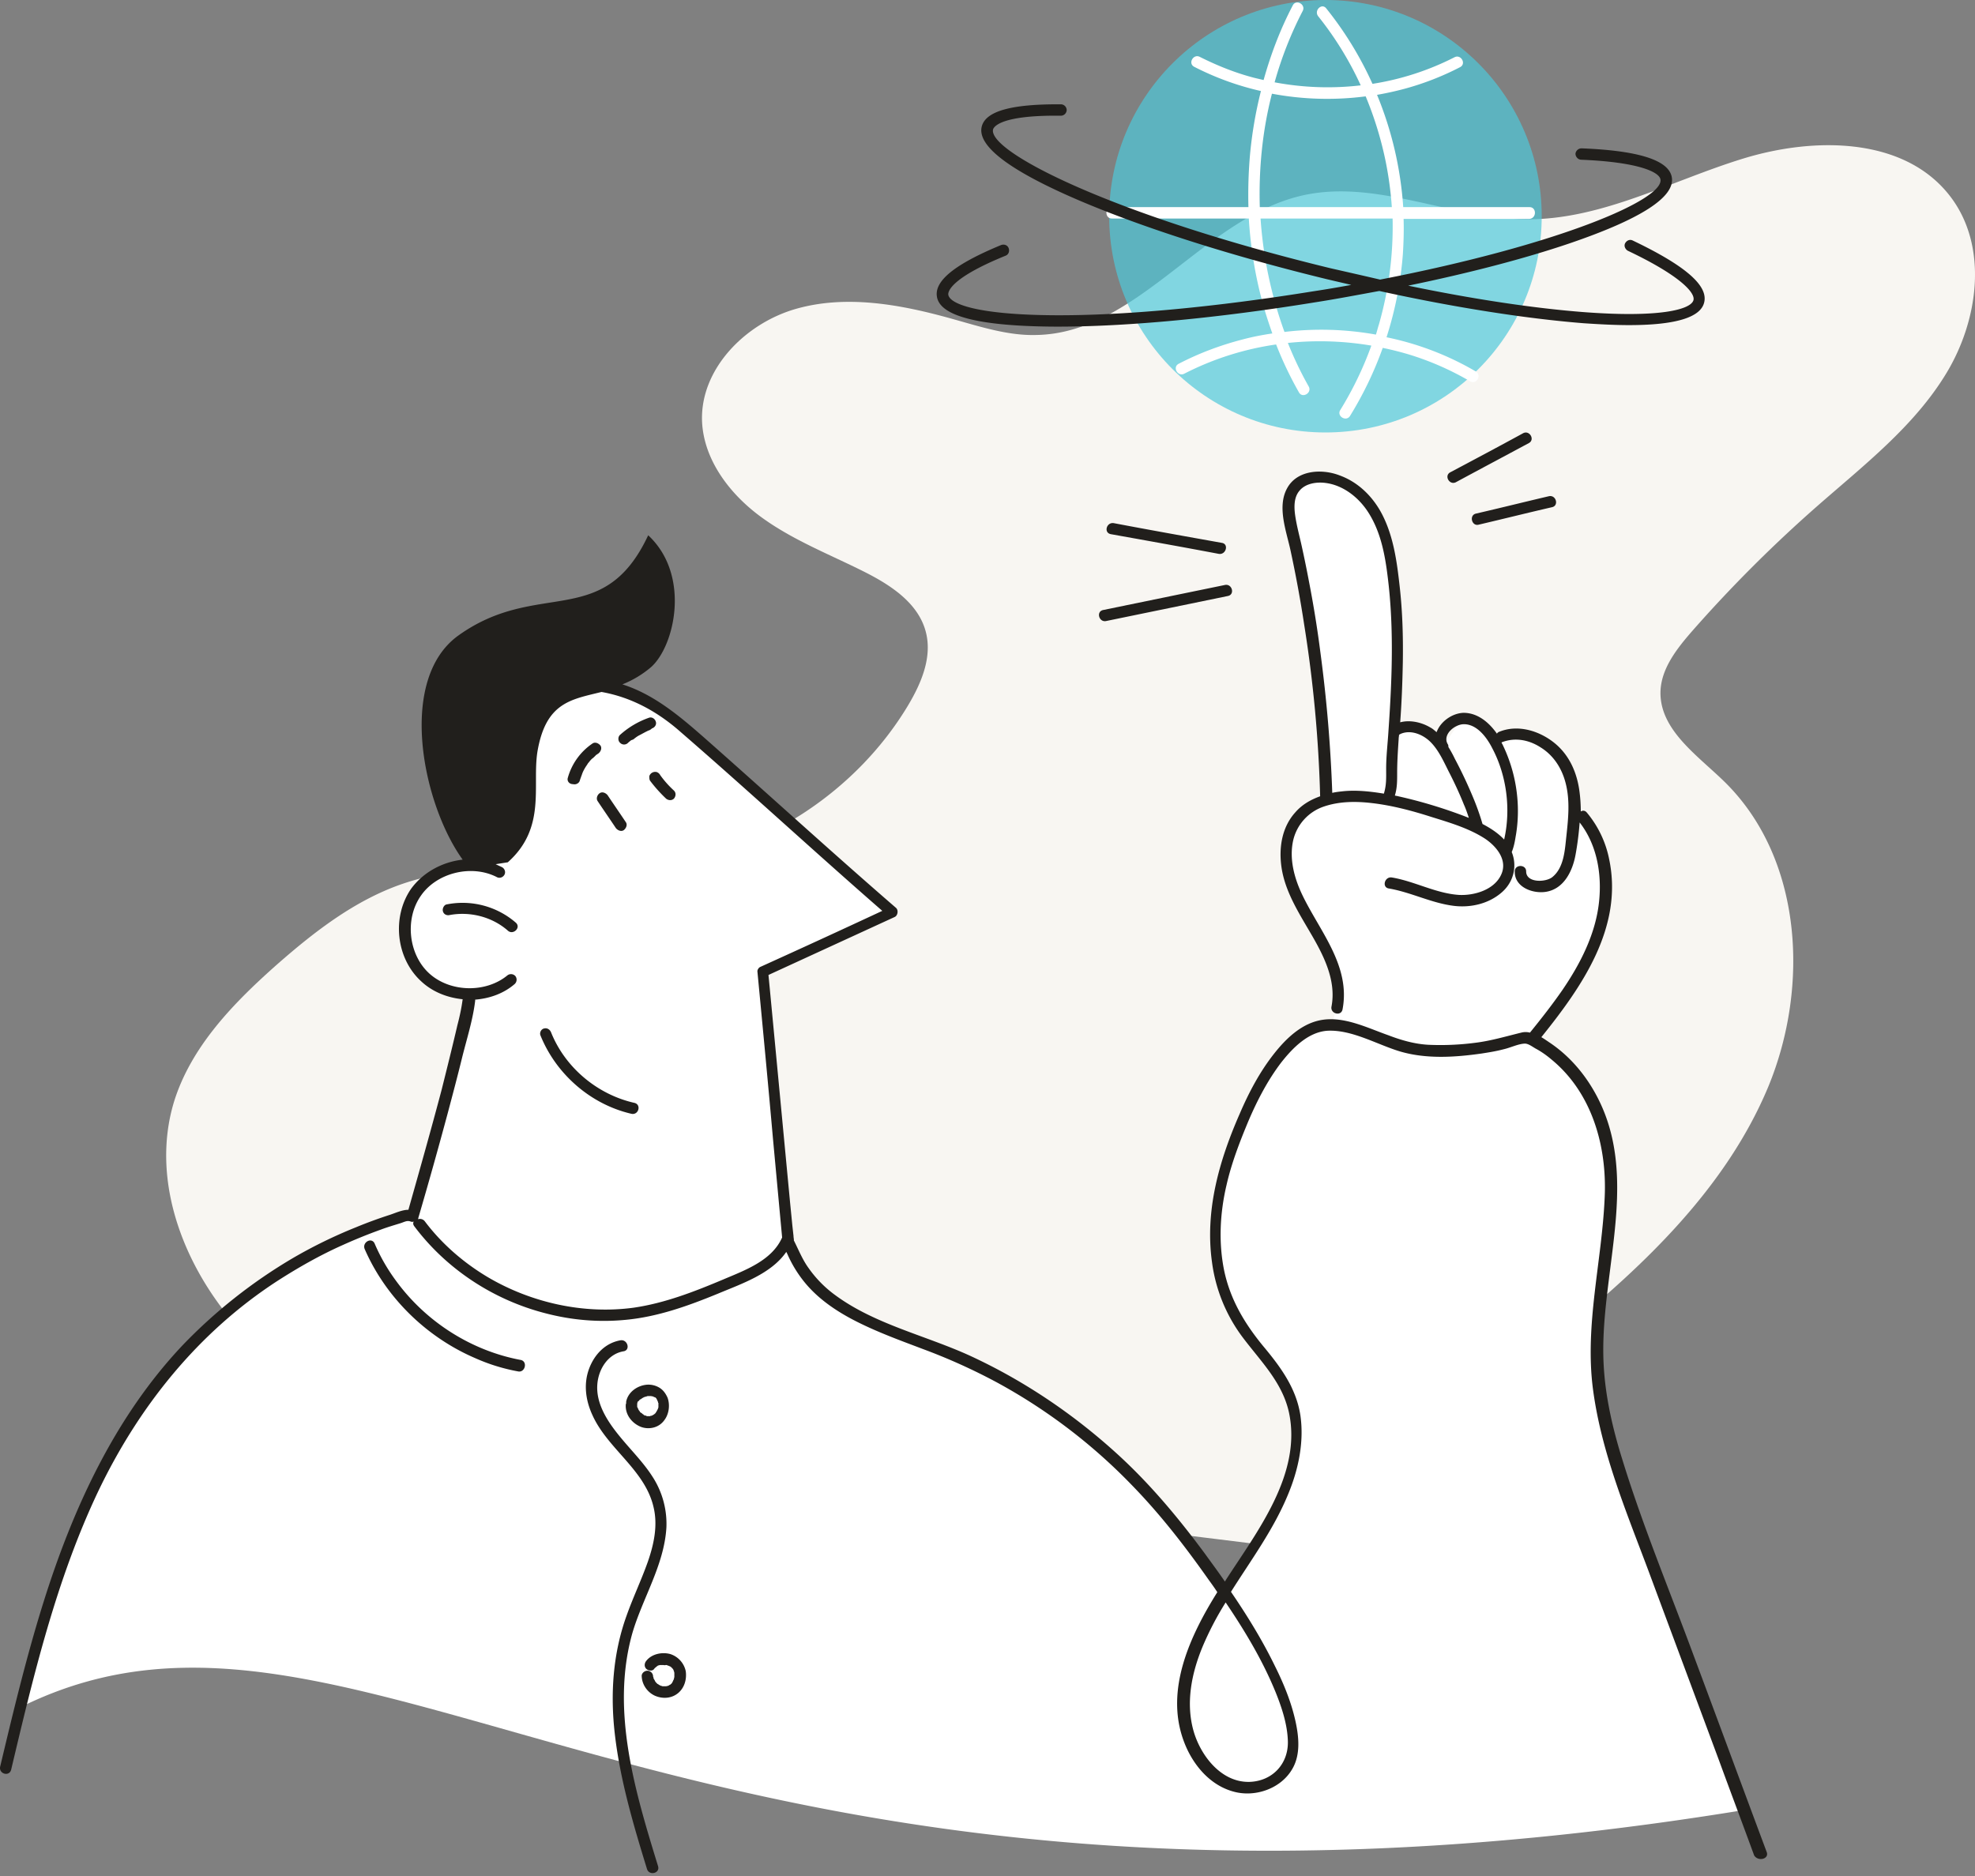 <svg width="140" height="133" fill="none" xmlns="http://www.w3.org/2000/svg"><rect width="100%" height="100%" fill="#808080" stroke="none"/><path d="M33.603 102.605c-6.213-.645-12.13-3.577-16.406-8.122-4.062-4.357-6.59-10.65-4.868-16.352 1.21-3.927 4.222-7.02 7.288-9.736 2.663-2.34 5.54-4.573 8.902-5.73 5.944-2.043 12.534-.456 18.773-1.344 6.966-.995 13.421-5.244 17.052-11.269.968-1.614 1.775-3.496 1.264-5.325-.538-1.937-2.367-3.174-4.142-4.088-2.474-1.264-5.11-2.26-7.396-3.9-2.26-1.614-4.169-4.061-4.303-6.831-.162-3.739 3.066-6.993 6.67-8.015 3.604-1.022 7.477-.296 11.108.726 1.936.538 3.9 1.183 5.89 1.13 7.261-.108 11.941-8.419 19.041-9.925 5.218-1.103 10.49 1.722 15.842 1.722 5.298 0 10.166-2.744 15.249-4.304 5.084-1.56 11.458-1.533 14.685 2.69 2.69 3.523 2.017 8.714-.269 12.506s-5.89 6.563-9.225 9.494a97.025 97.025 0 00-8.795 8.795c-1.102 1.264-2.232 2.69-2.259 4.357-.027 2.662 2.582 4.438 4.492 6.293 5.567 5.406 6.105 14.524 3.146 21.678-2.985 7.154-8.821 12.721-14.873 17.59-6.051 4.867-12.506 9.332-17.482 15.303" fill="#F8F6F2"/><path d="M116.306 108.576c-1.426-3.846-2.878-7.746-3.04-11.834-.188-4.25.996-8.445 1.022-12.694 0-4.142-1.936-8.419-5.674-10.194l.511-.376c3.335-3.739 4.464-6.75 4.464-10.785 0-4.034-1.345-4.303-1.345-4.303s0-.27-.537-3.228c-.538-2.958-4.573-3.227-4.573-3.227s.269 1.344-1.613-.27c-1.883-1.613-2.421.27-2.959.808-.161.161-.054.699.188 1.425-.322-.645-.699-1.318-1.291-1.802-.591-.484-1.506-.753-2.259-.457a1.013 1.013 0 00-.403.242c.054-.888.134-1.775.161-2.663.135-2.904.108-5.836-.269-8.714-.188-1.425-.484-2.85-1.21-4.115-.726-1.264-1.963-2.286-3.443-2.528-.753-.107-1.64.027-2.151.565-.753.78-.565 2.017-.323 3.066a98.976 98.976 0 012.448 19.042l.268.027c-5.594 2.232-1.667 8.553-.322 10.543 1.183 1.802 1.317 2.824.403 5.675h-.108c-3.469.08-6.05 6.159-7.207 9.709-1.238 3.792-1.264 8.176.887 11.511 1.05 1.64 2.582 2.958 3.362 4.734 1.856 4.141-.78 8.794-3.335 12.533-.376.565-.753 1.129-1.13 1.721a78.587 78.587 0 00-3.873-5.191c-4.195-5.11-9.628-9.252-15.733-11.78-4.357-1.802-9.28-2.878-11.054-7.262l-.27-.538c-.43-4.437-1.801-19.203-1.801-19.203a1501.22 1501.22 0 009.198-4.222c-4.599-3.98-9.655-8.634-14.82-13.152-1.72-1.506-3.872-2.717-6.131-2.932-4.6-.887-7.289 3.766-8.419 12.91-1.64-.188-3.415.538-4.383 1.91-1.265 1.802-.969 4.545.645 6.024.834.78 1.99 1.157 3.12 1.157v.35c-1.318 5.862-2.528 10.139-4.008 15.276l-.242-.08c-6.965 1.936-13.259 6.131-17.75 11.806-6.133 7.8-7.558 13.313-9.844 22.969 24.367-12.076 47.067 19.633 122.373 7.261-2.877-7.665-4.679-12.049-7.53-19.714z" fill="#fff"/><path d="M93.956 30.66c8.466 0 15.33-6.863 15.33-15.33 0-8.466-6.864-15.33-15.33-15.33-8.467 0-15.33 6.864-15.33 15.33 0 8.467 6.863 15.33 15.33 15.33z" fill="#4FC9DA" fill-opacity=".7"/><path d="M108.425 14.685h-8.956a25.276 25.276 0 00-1.856-7.961 22.882 22.882 0 001.856-.404 19.863 19.863 0 004.034-1.56c.458-.242.054-.94-.403-.699a19.351 19.351 0 01-5.81 1.883A24.874 24.874 0 0094.01.592c-.323-.404-.888.161-.565.565a23.491 23.491 0 013.012 4.894 20.239 20.239 0 01-6.105-.215A26.341 26.341 0 0192.342.78c.242-.457-.457-.86-.7-.403-.887 1.694-1.56 3.469-2.07 5.298-.216-.054-.458-.108-.673-.161-1.344-.35-2.609-.861-3.846-1.48-.457-.242-.86.458-.403.7a19.974 19.974 0 004.733 1.72 29.547 29.547 0 00-.78 4.573 33.15 33.15 0 00-.107 3.658h-9.682c-.511 0-.511.807 0 .807h9.709c.134 2.205.51 4.41 1.13 6.508.16.538.349 1.103.537 1.64-.726.108-1.425.243-2.124.431-1.56.404-3.067.968-4.519 1.722-.457.242-.054.94.404.699a20.68 20.68 0 016.508-2.071 26.062 26.062 0 001.614 3.389c.242.457.941.053.7-.404a25.12 25.12 0 01-1.48-3.093 21.795 21.795 0 015.917.189 24.674 24.674 0 01-2.206 4.572c-.269.43.43.86.7.403a25.538 25.538 0 002.313-4.814c.645.134 1.29.296 1.91.484a20.279 20.279 0 014.276 1.883c.457.269.86-.43.403-.7a20.78 20.78 0 00-6.32-2.42 25.75 25.75 0 001.156-5.863c.054-.834.08-1.695.054-2.528h8.902c.538-.027.538-.834.027-.834zM90.163 6.643a21.17 21.17 0 006.644.188 25.162 25.162 0 011.425 4.653 25.42 25.42 0 01.43 3.2h-9.36c-.08-2.716.189-5.432.861-8.04zm7.585 16.352c-.08.242-.135.485-.215.727a21.817 21.817 0 00-6.482-.189 29.38 29.38 0 01-1.695-8.041h9.36a25.227 25.227 0 01-.968 7.503z" fill="#fff"/><path d="M115.741 17.052c-.215-.108-.431 0-.538.188-.108.188 0 .43.188.538 3.631 1.721 4.787 2.958 4.653 3.496-.161.646-2.259 1.264-7.692.86-3.55-.268-7.88-.914-12.533-1.882 4.303-.887 8.23-1.91 11.403-2.985 5.057-1.721 7.504-3.281 7.289-4.68-.188-1.21-2.286-1.91-6.401-2.07a.434.434 0 00-.43.376c0 .215.161.403.376.43 4.034.161 5.567.86 5.648 1.399.242 1.425-7.127 4.625-19.875 7.1-1.157-.27-2.34-.538-3.524-.807-15.384-3.739-24.286-8.257-23.91-9.844.054-.161.484-1.022 4.815-.968a.414.414 0 00.403-.403.414.414 0 00-.403-.404c-3.524-.027-5.353.484-5.621 1.587-.323 1.372 1.99 3.12 6.885 5.218 4.599 1.963 10.838 3.953 17.59 5.594.564.134 1.156.269 1.72.403a81.28 81.28 0 01-2.716.458c-6.831 1.102-13.313 1.72-18.262 1.694-5.433-.027-7.477-.78-7.584-1.452-.027-.162.027-1.13 4.06-2.77.216-.081.297-.323.216-.538-.08-.216-.323-.296-.538-.216-3.254 1.345-4.733 2.529-4.545 3.658.215 1.399 3.039 2.098 8.391 2.125h.188c4.976 0 11.43-.619 18.209-1.721 1.56-.242 3.093-.538 4.572-.807 5.379 1.183 10.435 1.963 14.469 2.286 1.184.08 2.26.134 3.228.134 3.281 0 5.056-.538 5.325-1.587.323-1.21-1.345-2.635-5.056-4.41zm-12.533 17.132c-.458.242-.861-.457-.404-.7 1.721-.914 3.443-1.828 5.164-2.77.457-.242.861.458.404.7-1.749.94-3.47 1.855-5.164 2.77zm1.613 3.012c1.722-.403 3.443-.834 5.191-1.237.511-.108.296-.888-.215-.78-1.721.403-3.443.834-5.191 1.237-.484.135-.269.915.215.78zm-18.208 1.291c-2.555-.457-5.11-.914-7.665-1.399-.51-.08-.726.673-.215.78 2.555.458 5.11.915 7.665 1.399.511.08.726-.7.215-.78zm.215 2.985l-8.633 1.776c-.511.107-.296.887.215.78l8.634-1.776c.51-.107.295-.887-.216-.78z" fill="#211F1C"/><path d="M125.235 131.303c-1.748-4.68-3.47-9.36-5.218-14.04-1.694-4.572-3.577-9.117-5.002-13.743-.7-2.232-1.238-4.545-1.345-6.912-.108-2.394.242-4.788.538-7.181.511-4.008.941-8.069-1.049-11.78-.807-1.507-1.937-2.824-3.362-3.766-.161-.107-.35-.242-.538-.35 2.878-3.576 5.809-7.772 4.814-12.586a7.384 7.384 0 00-1.587-3.335c-.134-.162-.295-.162-.43-.081 0-.43-.027-.888-.081-1.318-.161-1.372-.699-2.663-1.802-3.55-1.075-.86-2.581-1.318-3.899-.78a.276.276 0 00-.162.134c-.565-.806-1.371-1.479-2.367-1.479-.806.027-1.64.619-1.909 1.372-.135-.108-.269-.242-.43-.323-.619-.376-1.453-.565-2.152-.376.108-1.426.161-2.878.188-4.304.027-1.828-.027-3.657-.242-5.486-.188-1.668-.43-3.39-1.21-4.922-.646-1.264-1.694-2.313-3.04-2.797-1.263-.484-3.011-.377-3.71.914-.727 1.318-.055 3.04.241 4.411.377 1.748.7 3.496.969 5.272a92.442 92.442 0 011.13 12.156c-.673.242-1.292.592-1.776 1.157-.941 1.049-1.157 2.5-.968 3.846.242 1.721 1.21 3.227 2.07 4.706.915 1.56 1.83 3.335 1.48 5.191-.108.511.672.726.78.215.592-3.093-1.614-5.54-2.851-8.122-.565-1.183-.941-2.555-.645-3.873a3.319 3.319 0 012.178-2.394c1.103-.376 2.286-.376 3.416-.242 1.398.162 2.824.538 4.169.969 1.29.403 2.689.806 3.846 1.56.833.564 1.64 1.56 1.102 2.608-.511 1.022-1.882 1.426-2.958 1.372-1.641-.108-3.147-.968-4.76-1.237-.512-.08-.727.699-.216.78 1.587.269 3.039 1.049 4.653 1.237 1.183.134 2.447-.162 3.362-.968.834-.727 1.103-1.856.699-2.851.135-.323.215-.7.269-1.05.135-.725.188-1.478.162-2.231a10.785 10.785 0 00-1.103-4.384c-.027-.027-.027-.054-.054-.108.941-.377 1.936-.188 2.77.35.915.564 1.506 1.479 1.775 2.528.323 1.237.189 2.528.054 3.765-.107.968-.161 2.233-.995 2.905-.457.376-1.856.43-1.856-.404 0-.51-.807-.51-.807 0-.027 1.103 1.238 1.587 2.179 1.453 1.291-.189 1.909-1.453 2.125-2.61a21.6 21.6 0 00.295-2.312c1.238 1.587 1.587 3.685 1.372 5.648-.242 2.26-1.318 4.357-2.582 6.213-.726 1.049-1.506 2.044-2.313 3.039a1.203 1.203 0 00-.618 0c-1.103.269-2.179.592-3.309.726a19.034 19.034 0 01-3.281.135c-.968-.054-1.91-.323-2.824-.673-1.533-.538-3.254-1.425-4.922-1.049-1.318.296-2.366 1.318-3.173 2.34-1.022 1.291-1.802 2.77-2.448 4.276-1.452 3.309-2.474 6.859-1.963 10.517a11.328 11.328 0 002.232 5.406c1.264 1.667 2.77 3.146 3.228 5.271.914 4.357-2.26 8.418-4.465 11.834-.027.054-.054.081-.08.134-.458-.672-.942-1.318-1.426-1.99-1.91-2.582-3.98-5.056-6.374-7.208-3.04-2.743-6.482-5.056-10.194-6.777-3.2-1.48-6.885-2.26-9.736-4.411a8.184 8.184 0 01-1.775-1.83c-.43-.59-.699-1.263-1.022-1.909 0-.027-.027-.027-.027-.053v-.027c0-.108-.026-.189-.026-.296l-.081-.726-.162-1.641c-.484-5.11-.968-10.22-1.452-15.303-.027-.27-.054-.565-.08-.834l8.956-4.115c.215-.108.269-.484.08-.646-4.599-3.98-9.063-8.068-13.636-12.102-1.748-1.534-3.55-3.04-5.755-3.739a7.301 7.301 0 002.017-1.21c1.694-1.48 2.85-6.536-.188-9.36-3.174 6.778-7.8 3.066-13.448 7.1-4.357 3.12-2.555 11.942.296 15.896-1.426.161-2.797.887-3.658 2.07-1.372 1.99-1.076 4.922.726 6.563.807.753 1.856 1.156 2.932 1.264-.08.619-.215 1.237-.377 1.856-.35 1.506-.726 3.012-1.102 4.518-.753 2.851-1.56 5.702-2.367 8.553-.43 0-.888.215-1.291.35a31.97 31.97 0 00-2.42.887 34.243 34.243 0 00-4.465 2.179 36.506 36.506 0 00-7.854 6.212c-4.787 5.084-7.746 11.539-9.817 18.128-1.21 3.846-2.151 7.773-3.093 11.726-.107.511.646.726.78.215 1.587-6.697 3.201-13.474 6.16-19.714 2.877-6.024 7.073-11.269 12.694-14.927 1.506-.968 3.066-1.856 4.707-2.582a36.796 36.796 0 012.662-1.075c.43-.162.888-.296 1.318-.43.296-.082.511-.243.78-.135.08.027.135.027.215 0-.053.107-.053.215.054.35 2.286 3.039 5.621 5.217 9.306 6.158 1.856.484 3.765.646 5.675.458 2.286-.216 4.438-.996 6.535-1.856 1.668-.7 3.766-1.399 4.841-2.959l.081.162a8.655 8.655 0 001.237 2.017c.995 1.21 2.34 2.098 3.739 2.797 1.506.753 3.066 1.318 4.626 1.91a41.725 41.725 0 015.244 2.366 39.574 39.574 0 019.575 7.289c2.017 2.071 3.765 4.33 5.433 6.697.215.296.43.592.618.887-1.936 3.093-3.711 6.912-2.393 10.516.591 1.641 1.829 3.174 3.577 3.631 1.506.404 3.308-.215 4.115-1.587.618-1.022.484-2.313.242-3.415-.296-1.345-.834-2.663-1.452-3.9-.888-1.829-1.964-3.577-3.12-5.271 1.425-2.26 3.039-4.438 4.06-6.939.727-1.749 1.13-3.685.861-5.568-.295-1.963-1.452-3.496-2.689-4.975-1.291-1.587-2.286-3.255-2.716-5.299-.404-1.99-.296-4.061.161-6.024.35-1.56.941-3.093 1.56-4.573.619-1.452 1.372-2.904 2.34-4.168.807-1.022 1.91-2.152 3.281-2.233 1.748-.08 3.523.996 5.164 1.48 1.856.538 3.873.403 5.755.134.511-.08 1.022-.161 1.533-.296.485-.107 1.023-.376 1.48-.403.269-.027.565.215.807.35.403.215.78.484 1.129.78 2.878 2.366 3.927 6.159 3.766 9.736-.189 4.545-1.426 9.036-.834 13.608.591 4.519 2.393 8.768 3.98 13.018 1.668 4.491 3.335 8.956 5.003 13.447.807 2.206 1.64 4.411 2.447 6.617.296.457 1.076.242.888-.242zm-30.096-75.2c-.242.027-.484.054-.7.108a101.586 101.586 0 00-.833-9.897 78.287 78.287 0 00-.807-5.03 82.125 82.125 0 00-.51-2.501c-.162-.753-.377-1.506-.485-2.286-.08-.592-.08-1.264.323-1.721.43-.511 1.21-.619 1.829-.538 1.29.161 2.42 1.075 3.093 2.178.833 1.345 1.13 2.932 1.317 4.465.216 1.694.296 3.416.296 5.137 0 1.936-.107 3.9-.242 5.836-.054.888-.161 1.748-.161 2.636 0 .672.027 1.156-.162 1.775-.995-.162-1.99-.27-2.958-.162zm3.98.35c-.08-.027-.16-.027-.242-.054.162-.538.162-.995.162-1.586 0-.807.054-1.614.107-2.421 0-.108.027-.215.027-.296a.805.805 0 01.215-.107c.7-.242 1.507.107 2.018.618.564.565.914 1.345 1.264 2.044.403.78.78 1.587 1.102 2.394.135.296.242.618.35.941-.054-.027-.081-.027-.134-.054a33.885 33.885 0 00-4.868-1.479zm7.504 3.066c-.43-.457-.968-.807-1.533-1.102a17.947 17.947 0 00-.591-1.695 32.274 32.274 0 00-1.372-2.931 8.439 8.439 0 00-.457-.834c0-.08 0-.135-.054-.215-.377-.673.511-1.399 1.156-1.399.942 0 1.641.968 2.018 1.721 1.022 1.937 1.317 4.33.833 6.455zM51.246 90.718c-2.044.86-4.115 1.667-6.32 1.99-3.55.484-7.262-.35-10.328-2.152-1.721-1.022-3.281-2.366-4.492-3.98a.432.432 0 00-.484-.135c.027-.026.027-.053.027-.08a340.888 340.888 0 002.098-7.477c.35-1.318.7-2.636 1.022-3.954.323-1.29.753-2.636.914-3.98v-.081c1.022-.08 2.017-.43 2.797-1.103a.417.417 0 00.054-.565.417.417 0 00-.565-.053c-1.533 1.264-4.06 1.21-5.54-.135-1.48-1.345-1.748-3.873-.592-5.513 1.13-1.64 3.604-2.233 5.38-1.318.188.107.43.027.537-.162.108-.188.027-.43-.161-.537-.162-.081-.296-.135-.457-.216l.86-.134c2.744-2.448 1.722-5.406 2.098-7.827.592-3.523 2.394-3.711 4.545-4.249 2.125.377 3.981 1.398 5.622 2.85 4.814 4.17 9.494 8.5 14.281 12.669a846.648 846.648 0 01-8.66 3.98c-.108.054-.215.215-.189.35.377 3.953.754 7.907 1.103 11.86.215 2.313.43 4.653.646 6.966-.727 1.64-2.61 2.313-4.196 2.986zm39.16 29.208c.457 1.13.86 2.34.887 3.55.027 1.587-1.103 2.797-2.716 2.851-1.99.054-3.443-1.829-3.954-3.55-.592-2.017-.161-4.142.619-6.025a21.825 21.825 0 011.64-3.146c1.345 1.99 2.609 4.088 3.523 6.32zM36.56 65.409c.404.35-.188.915-.565.565-1.102-.968-2.662-1.372-4.115-1.103-.215.054-.43-.053-.484-.269-.053-.188.08-.457.27-.484a5.77 5.77 0 014.894 1.291zm8.203 13.555c-2.905-.672-5.352-2.823-6.455-5.567-.08-.215.081-.457.27-.484.214-.054.403.08.483.269.995 2.501 3.282 4.41 5.89 5.002.538.108.323.888-.188.78zm-2.259-22.726c.188-.135.43-.027.565.135.43.645.86 1.264 1.29 1.909.135.188.028.43-.134.565-.188.134-.43.027-.565-.135-.43-.645-.86-1.264-1.29-1.91-.135-.188-.027-.456.134-.564zm5.271-.188c.162.161.135.403 0 .565-.16.16-.403.134-.564 0a10.21 10.21 0 01-1.13-1.265c-.054-.08-.054-.215-.054-.322a.43.43 0 01.189-.242.44.44 0 01.322-.054.429.429 0 01.242.188c.027.027.027.054.054.08.296.404.592.727.941 1.05zm-7.53-.888a4.346 4.346 0 011.748-2.447c.188-.135.43-.027.565.134.134.189.027.43-.135.565-.053.027-.107.08-.161.108-.027 0-.08.053 0 0l-.054.053c-.08.081-.161.162-.242.215a1.74 1.74 0 00-.215.243c-.027.026-.027.053-.054.053 0 0-.027.027-.027.054s-.027.027-.027.027c0 .027-.027.027-.027.054a3.034 3.034 0 00-.322.565c0 .026-.027.053-.027.08-.027.054-.027.108-.054.135-.027.107-.08.215-.108.323-.053.215-.295.322-.484.269-.295 0-.43-.243-.376-.43zm5.702-3.362c-.027 0-.054.027-.054.027-.027.027-.08.027-.108.054-.161.08-.296.161-.457.242-.161.08-.296.188-.43.296-.027 0-.027.027-.054.027h-.027l-.054.027c-.027 0-.027.026-.054.026-.053.054-.134.108-.188.162a.39.39 0 01-.565 0c-.161-.135-.161-.43 0-.565A6.057 6.057 0 0146 50.886c.216-.08.43.08.485.269.08.215-.081.43-.27.484a.589.589 0 01-.268.161zm.699 80.498c.161.511-.619.699-.78.215-.968-3.147-1.91-6.32-2.286-9.602-.323-2.824-.135-5.675.834-8.364.457-1.291 1.049-2.528 1.506-3.819.43-1.237.726-2.582.403-3.9-.618-2.636-3.254-4.115-4.33-6.509-.484-1.049-.645-2.232-.215-3.335.376-.968 1.13-1.775 2.205-1.963.511-.08.726.7.215.78-1.102.188-1.775 1.264-1.855 2.34-.108 1.371.726 2.636 1.56 3.658.806.995 1.72 1.882 2.393 2.958a6.135 6.135 0 01.942 3.55c-.162 2.663-1.695 5.003-2.421 7.504-1.533 5.487.215 11.242 1.829 16.487zm-1.183-32.032c0-.027 0-.027 0 0zm-.108.86c.296.135.645.162.968.081.323-.081.592-.269.78-.538.323-.43.404-1.076.215-1.587-.134-.296-.323-.565-.618-.726a1.522 1.522 0 00-.834-.188c-.672.053-1.345.51-1.48 1.21v.108c0 .026-.026.053-.026.08-.054.7.403 1.291.995 1.56zm.323-.726c0-.027 0-.027 0 0-.054-.027 0-.027 0 0zm-.404-1.076c.027-.027.054-.08.108-.107 0 0 .027-.027.054-.027 0 0 .027 0 .027-.027.053-.027.08-.054.134-.08.027 0 .027-.028.054-.028.053-.027.107-.027.161-.054.027 0 .054 0 .08-.026h.242c.055 0 .108.026.135.026h.027s.027 0 .027.027c.027 0 .054.027.08.027h.028c.027.027.08.054.107.108 0 .027.027.027.027.054 0 .026.027.026.027.053 0 0 0 .027.027.054 0 .027.027.054.027.08 0 .028 0 .055.027.055v.295c0 .027 0 .054-.027.081 0 .054-.027.08-.054.135 0 .027-.027.027-.027.053-.027.054-.054.081-.08.135-.027.027-.027.054-.054.054l-.054.054c-.054.026-.08.053-.135.08-.026 0-.053.027-.08.027-.027 0-.054 0-.08.027h-.189c-.027 0-.054 0-.08-.027-.028 0-.055-.027-.108-.027 0 0-.081-.027-.081-.054-.027-.026-.054-.026-.08-.053l-.028-.027-.027-.027c-.026 0-.026-.027-.053-.027-.054-.027-.081-.081-.108-.135l-.027-.026c-.027-.027-.027-.054-.054-.081 0-.027-.027-.054-.027-.08 0-.028 0-.028-.026-.028 0-.027-.027-.054-.027-.08V99.7v.027-.027c0-.054 0-.027 0 0v-.162c0-.053.026-.107.026-.134 0-.027.027-.054.027-.054.027.027.027 0 .054-.027zm2.206 20.064c0 .027 0 .027 0 0 0 .027 0 0 0 0zm.026-2.125c-.591-.161-1.317 0-1.694.484-.134.162-.161.404 0 .565.135.135.43.189.565 0 .027-.054.08-.08.108-.107l.026-.027c.027-.027.081-.054.108-.081 0 0 .027-.027.054-.027-.027 0-.027 0 0 0h.027c.053-.027.08-.027.134-.027h.188c.027 0 .108.027.162 0h.054c.053 0 .08.027.134.054h.027c.027 0 .027 0 0 0 .027 0 .054.027.054.027s.08.027.107.054l.027.027.027.027.054.053c.027.027.054.081.08.108v.027c0 .027 0 .027.027.054 0 .053.027.08.027.134v.269c0 .054-.026.081-.026.135 0 .026-.027.053-.027.08a.385.385 0 00-.054.108c0 .027-.027.027-.027.054 0 .026-.027.026-.027.053-.027.027-.054.081-.08.081l-.054.054h-.027c-.027.027-.027.027 0 0-.027.027-.081.054-.081.054-.027 0-.027.027-.054.027h-.027s-.08.026-.107.026h-.242c-.027 0-.054-.026-.081-.026-.027 0-.054 0-.054-.027h-.027a.587.587 0 01-.134-.081c-.027 0-.027-.027-.054-.027 0 0-.027 0-.027-.027-.054-.027-.08-.081-.108-.107l-.053-.054.027.027c0-.027-.027-.027-.027-.054a.59.59 0 00-.081-.135c0-.026-.027-.053-.027-.08 0-.027 0-.054-.027-.081v-.027a.413.413 0 00-.403-.403c-.215 0-.43.188-.404.403.027.592.404 1.13.942 1.372.564.242 1.21.188 1.667-.215.43-.377.592-.969.511-1.533a1.63 1.63 0 00-1.102-1.211zm-.322 2.26c-.027.026-.027.026 0 0-.027 0 0 0 0 0zm.538-.431c-.027.027 0 0 0 0zm0-.027s0-.027 0 0c0-.027 0 0 0 0zm-1.05-.995c.028 0 .028 0 0 0 .028 0 0 0 0 0zm.727 0s0 .027 0 0c0 .027-.027 0 0 0-.027 0-.027 0 0 0zM36.722 97.226a13.275 13.275 0 01-3.039-.941c-3.442-1.48-6.32-4.276-7.826-7.719-.215-.484.484-.887.7-.403.402.941.914 1.829 1.532 2.662 2.125 2.905 5.352 4.949 8.849 5.594.484.135.269.915-.216.807z" fill="#211F1C"/></svg>